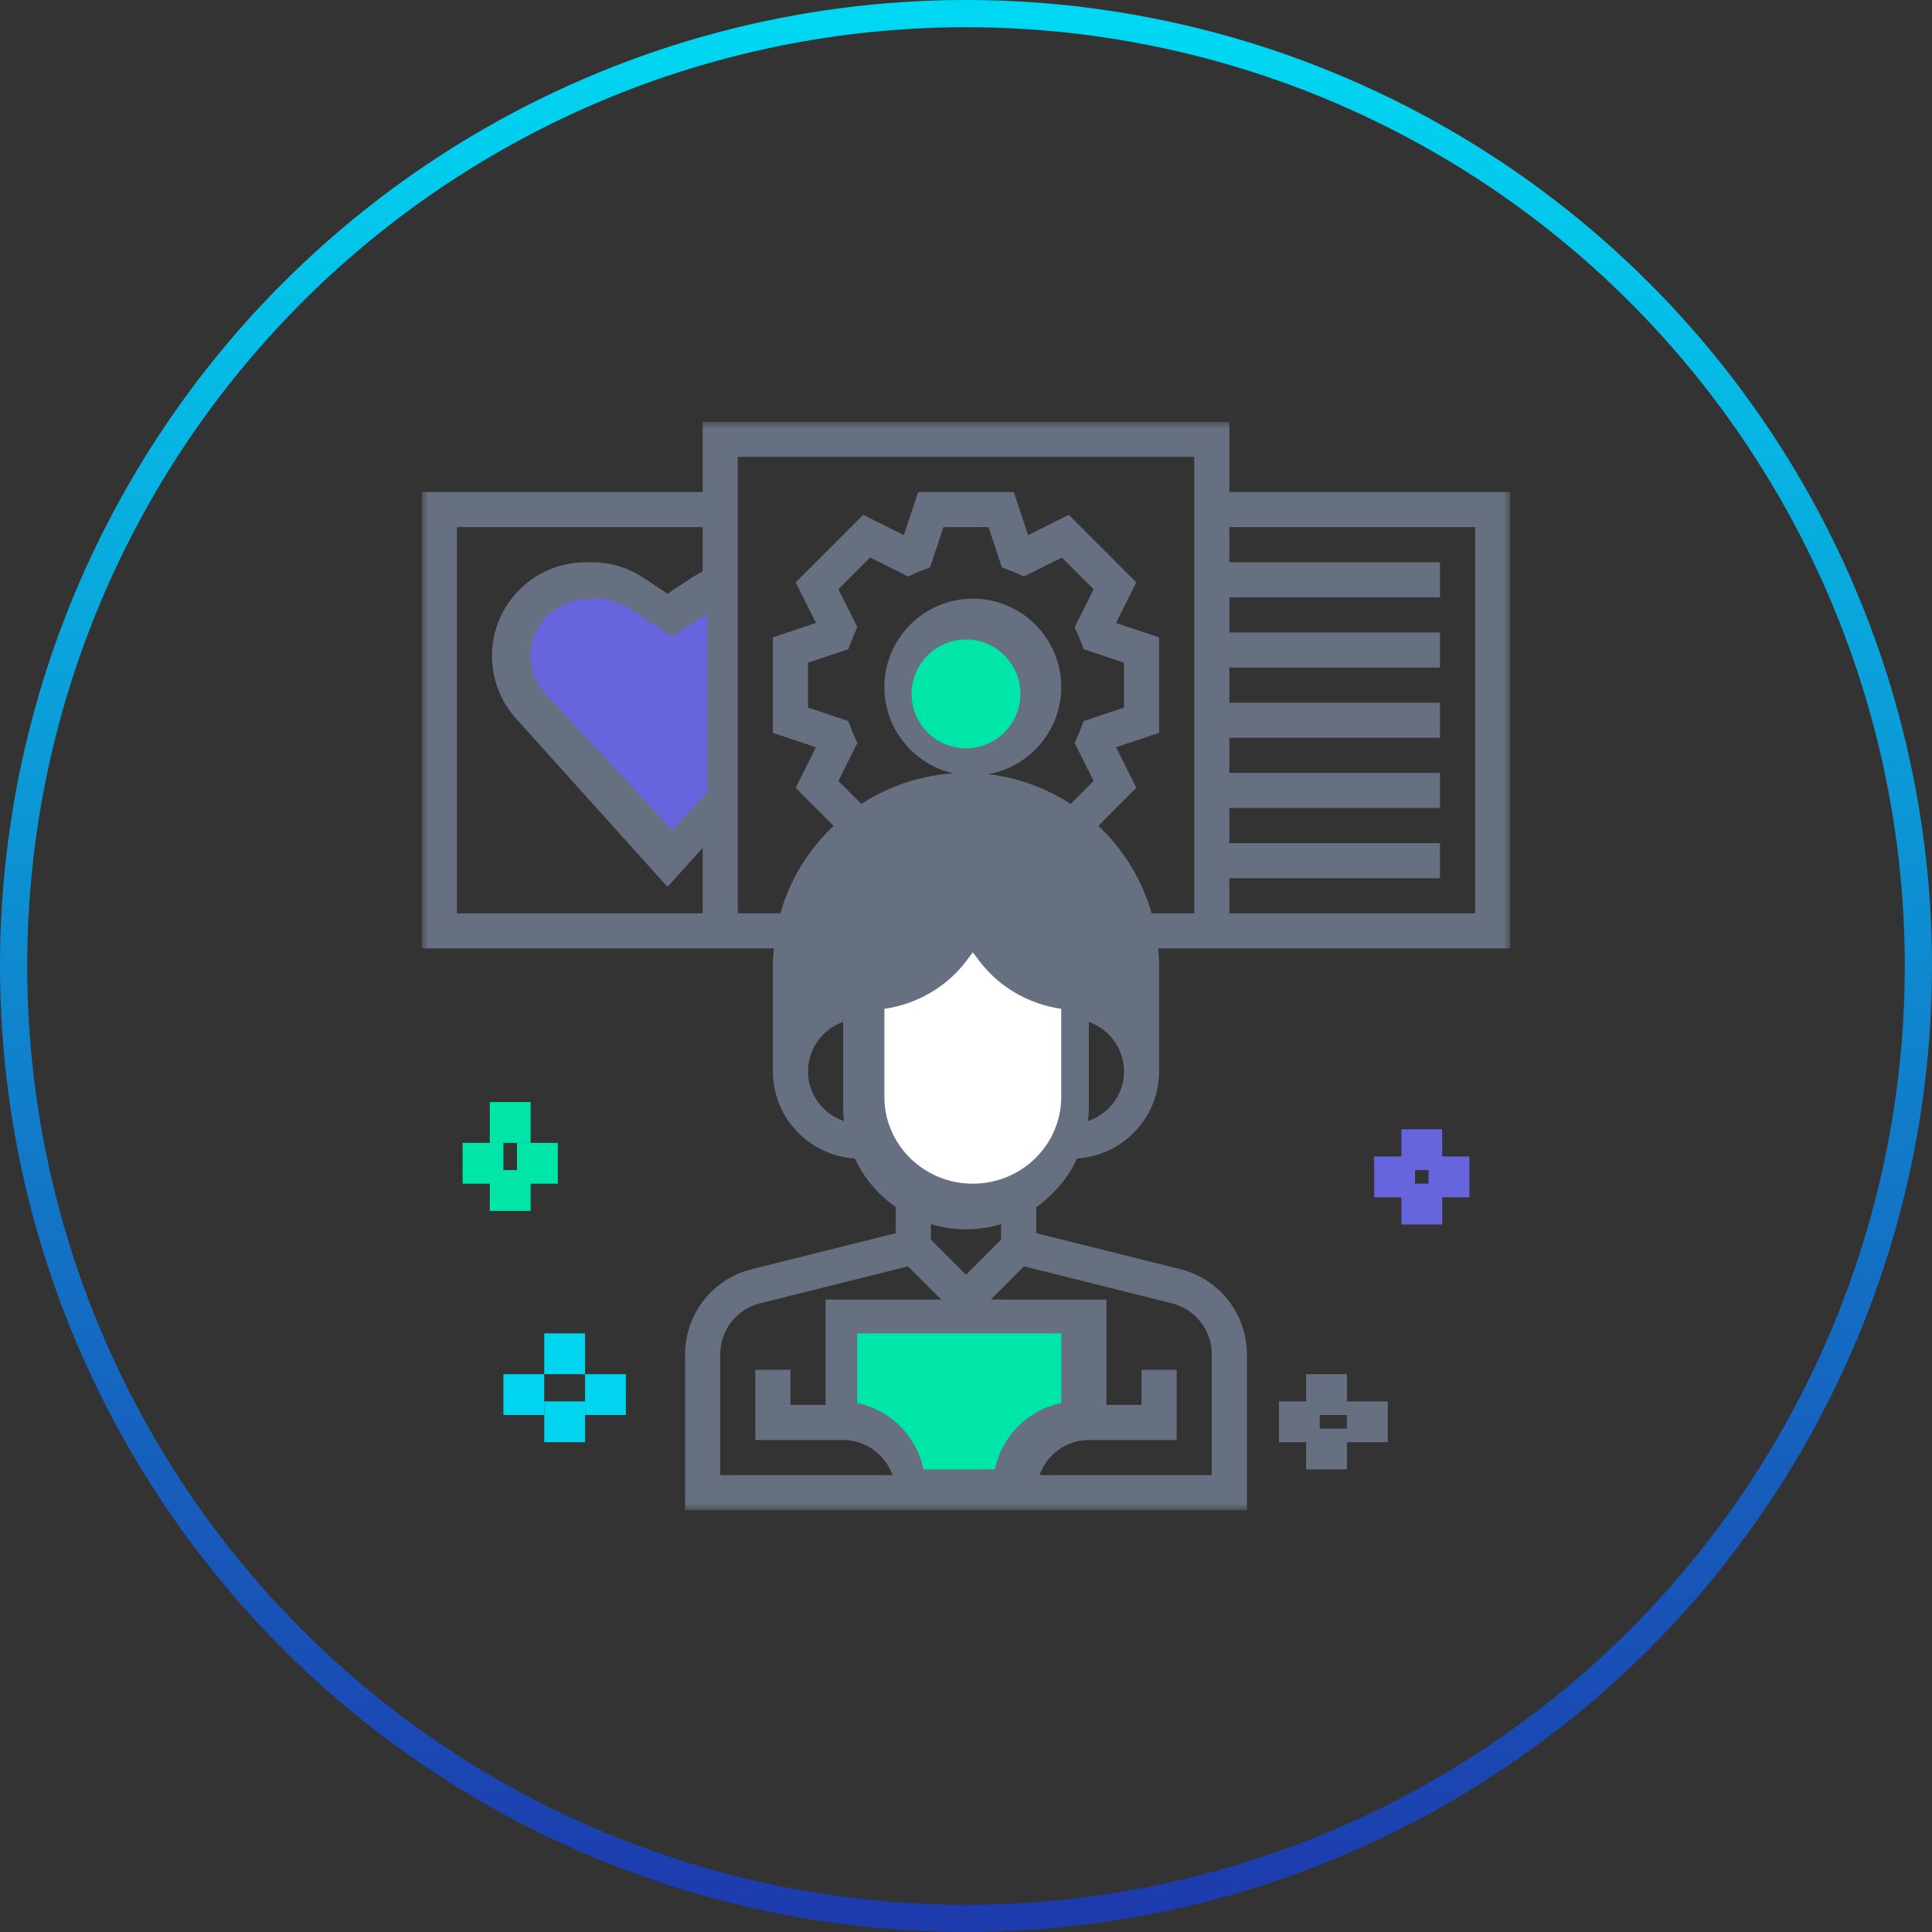 <?xml version="1.0" encoding="UTF-8"?>
<svg width="142px" height="142px" viewBox="0 0 142 142" version="1.1" xmlns="http://www.w3.org/2000/svg" xmlns:xlink="http://www.w3.org/1999/xlink">
    <rect x="0" y="0" width="142" height="142" fill="#333333" stroke="none"/>
    <!-- Generator: Sketch 54.1 (76490) - https://sketchapp.com -->
    <title>Group 29</title>
    <desc>Created with Sketch.</desc>
    <defs>
        <linearGradient x1="50%" y1="0%" x2="50%" y2="100%" id="linearGradient-1">
            <stop stop-color="#00D7F2" offset="0%"></stop>
            <stop stop-color="#1D3BAD" offset="100%"></stop>
        </linearGradient>
        <polygon id="path-2" points="0 0 80 0 80 80 0 80"></polygon>
        <polygon id="path-4" points="0 80 80 80 80 0 0 0"></polygon>
    </defs>
    <g id="Page-1" stroke="none" stroke-width="1" fill="none" fill-rule="evenodd">
        <g id="Gea_LP_Homepage" transform="translate(-1295, -3489)">
            <g id="CONTENT-USUARIOS" transform="translate(0, 3032)">
                <g id="Group-11-Copy-2" transform="translate(1175, 386)">
                    <g id="Group-29" transform="translate(121, 72)">
                        <circle id="Oval-Copy-4" stroke="url(#linearGradient-1)" stroke-width="2" cx="70" cy="70" r="70"></circle>
                        <g id="Group-28" transform="translate(30, 30)">
                            <path d="M47,19.5 C47,15.916 44.084,13 40.5,13 C36.916,13 34,15.916 34,19.5 C34,23.084 36.916,26 40.5,26 C44.084,26 47,23.084 47,19.5" id="Fill-1" fill="#667080"></path>
                            <g id="Group-5">
                                <mask id="mask-3" fill="white">
                                    <use xlink:href="#path-2"></use>
                                </mask>
                                <g id="Clip-4"></g>
                                <path d="M77.419,36.129 L59.355,36.129 L59.355,33.549 L74.839,33.549 L74.839,30.968 L59.355,30.968 L59.355,28.387 L74.839,28.387 L74.839,25.807 L59.355,25.807 L59.355,23.226 L74.839,23.226 L74.839,20.645 L59.355,20.645 L59.355,18.064 L74.839,18.064 L74.839,15.484 L59.355,15.484 L59.355,12.903 L74.839,12.903 L74.839,10.322 L59.355,10.322 L59.355,7.742 L77.419,7.742 L77.419,36.129 Z M56.774,36.129 L53.644,36.129 C52.936,33.638 51.565,31.428 49.733,29.695 L52.52,26.908 L51.027,23.922 L54.193,22.866 L54.193,15.845 L51.026,14.789 L52.519,11.803 L47.553,6.838 L44.566,8.332 L43.511,5.161 L36.49,5.161 L35.435,8.33 L32.447,6.836 L27.482,11.801 L28.976,14.787 L25.806,15.844 L25.806,22.864 L28.974,23.921 L27.481,26.907 L30.268,29.694 C28.435,31.427 27.064,33.636 26.356,36.128 L23.226,36.128 L23.226,2.581 L56.774,2.581 L56.774,36.129 Z M48.962,51.398 C49.004,51.044 49.032,50.687 49.032,50.322 L49.032,44.108 C50.53,44.643 51.613,46.062 51.613,47.742 C51.613,49.448 50.497,50.883 48.962,51.398 L48.962,51.398 Z M42.581,60.111 L40,62.692 L37.419,60.111 L37.419,58.974 C38.237,59.219 39.103,59.355 40,59.355 C40.897,59.355 41.763,59.219 42.581,58.975 L42.581,60.111 Z M55.133,64.791 C56.858,65.222 58.064,66.767 58.064,68.546 L58.064,77.419 L45.399,77.419 C45.933,75.921 47.352,74.839 49.032,74.839 L55.484,74.839 L55.484,69.678 L52.903,69.678 L52.903,72.258 L50.323,72.258 L50.323,64.516 L41.824,64.516 L44.267,62.074 L55.133,64.791 Z M21.936,68.546 C21.936,66.767 23.142,65.222 24.867,64.791 L35.733,62.075 L38.176,64.516 L29.677,64.516 L29.677,72.258 L27.097,72.258 L27.097,69.678 L24.516,69.678 L24.516,74.839 L30.968,74.839 C32.648,74.839 34.067,75.921 34.601,77.419 L21.936,77.419 L21.936,68.546 Z M28.387,47.742 C28.387,46.062 29.47,44.643 30.968,44.108 L30.968,50.322 C30.968,50.687 30.996,51.044 31.037,51.398 C29.503,50.883 28.387,49.448 28.387,47.742 L28.387,47.742 Z M30.621,26.399 L32.016,23.609 L31.765,23.05 C31.693,22.889 31.63,22.727 31.565,22.561 L31.347,21.992 L28.387,21.005 L28.387,17.703 L31.347,16.716 L31.565,16.147 C31.63,15.982 31.694,15.818 31.765,15.658 L32.016,15.099 L30.621,12.309 L32.955,9.975 L35.744,11.37 L36.303,11.12 C36.462,11.049 36.623,10.984 36.787,10.923 L37.361,10.706 L38.35,7.742 L41.652,7.742 L42.64,10.707 L43.214,10.924 C43.378,10.986 43.539,11.05 43.698,11.121 L44.257,11.372 L47.047,9.977 L49.381,12.311 L47.986,15.101 L48.236,15.659 C48.308,15.821 48.372,15.983 48.436,16.148 L48.654,16.718 L51.613,17.704 L51.613,21.007 L48.653,21.993 L48.435,22.563 C48.37,22.728 48.306,22.892 48.235,23.052 L47.984,23.61 L49.379,26.4 L47.692,28.089 C45.472,26.65 42.835,25.807 40,25.807 C37.165,25.807 34.529,26.65 32.31,28.088 L30.621,26.399 Z M2.581,36.129 L2.581,7.742 L20.645,7.742 L20.645,11.007 C20.357,11.144 20.078,11.301 19.81,11.478 L18.064,12.643 L16.317,11.478 C15.183,10.723 13.862,10.322 12.501,10.322 L12.047,10.322 C8.25,10.322 5.161,13.412 5.161,17.208 C5.161,18.911 5.788,20.547 6.929,21.814 L18.064,34.187 L20.645,31.32 L20.645,36.129 L2.581,36.129 Z M59.355,5.161 L59.355,0 L20.645,0 L20.645,5.161 L-0,5.161 L-0,38.709 L20.645,38.709 L21.936,38.709 L25.872,38.709 C25.833,39.135 25.806,39.564 25.806,40 L25.806,47.742 C25.806,51.152 28.476,53.925 31.831,54.151 C32.507,55.589 33.547,56.822 34.839,57.725 L34.839,59.639 L24.243,62.288 C21.365,63.007 19.355,65.579 19.355,68.546 L19.355,80 L60.645,80 L60.645,68.546 C60.645,65.579 58.635,63.007 55.757,62.287 L45.161,59.637 L45.161,57.724 C46.453,56.821 47.493,55.588 48.169,54.15 C51.524,53.925 54.193,51.152 54.193,47.742 L54.193,40 C54.193,39.564 54.166,39.135 54.128,38.709 L58.064,38.709 L59.355,38.709 L80,38.709 L80,5.161 L59.355,5.161 Z" id="Fill-3" fill="#667080" mask="url(#mask-3)"></path>
                            </g>
                            <path d="M40.5,56 C36.916,56 34,53.14 34,49.625 L34,43.148 C36.359,42.809 38.533,41.573 39.98,39.681 L40.5,39 L41.02,39.681 C42.466,41.572 44.639,42.809 47,43.148 L47,49.625 C47,53.14 44.084,56 40.5,56" id="Fill-6" fill="#FFFFFF"></path>
                            <mask id="mask-5" fill="white">
                                <use xlink:href="#path-4"></use>
                            </mask>
                            <g id="Clip-9"></g>
                            <polygon id="Fill-8" fill="#6665DD" mask="url(#mask-5)" points="72 55 75 55 75 52 72 52"></polygon>
                            <polygon id="Fill-10" fill="#6665DD" mask="url(#mask-5)" points="72 59 75 59 75 56 72 56"></polygon>
                            <polygon id="Fill-11" fill="#6665DD" mask="url(#mask-5)" points="74 57 77 57 77 54 74 54"></polygon>
                            <polygon id="Fill-12" fill="#6665DD" mask="url(#mask-5)" points="70 57 73 57 73 54 70 54"></polygon>
                            <polygon id="Fill-13" fill="#00E5A8" mask="url(#mask-5)" points="5 53 8 53 8 50 5 50"></polygon>
                            <polygon id="Fill-14" fill="#00E5A8" mask="url(#mask-5)" points="5 58 8 58 8 55 5 55"></polygon>
                            <polygon id="Fill-15" fill="#00E5A8" mask="url(#mask-5)" points="7 56 10 56 10 53 7 53"></polygon>
                            <polygon id="Fill-16" fill="#00E5A8" mask="url(#mask-5)" points="3 56 6 56 6 53 3 53"></polygon>
                            <polygon id="Fill-17" fill="#00D4EE" mask="url(#mask-5)" points="9 70 12 70 12 67 9 67"></polygon>
                            <polygon id="Fill-18" fill="#00D4EE" mask="url(#mask-5)" points="9 75 12 75 12 72 9 72"></polygon>
                            <polygon id="Fill-19" fill="#00D4EE" mask="url(#mask-5)" points="12 73 15 73 15 70 12 70"></polygon>
                            <polygon id="Fill-20" fill="#00D4EE" mask="url(#mask-5)" points="6 73 9 73 9 70 6 70"></polygon>
                            <polygon id="Fill-21" fill="#667080" mask="url(#mask-5)" points="65 73 68 73 68 70 65 70"></polygon>
                            <polygon id="Fill-22" fill="#667080" mask="url(#mask-5)" points="65 77 68 77 68 74 65 74"></polygon>
                            <polygon id="Fill-23" fill="#667080" mask="url(#mask-5)" points="68 75 71 75 71 72 68 72"></polygon>
                            <polygon id="Fill-24" fill="#667080" mask="url(#mask-5)" points="63 75 66 75 66 72 63 72"></polygon>
                            <path d="M21,27.203 L18.4,30 L9.113,20.009 C8.397,19.237 8,18.239 8,17.199 C8,14.885 9.945,13 12.337,13 L12.794,13 C13.653,13 14.486,13.245 15.201,13.705 L18.4,15.772 L21,14.093 L21,27.203 Z" id="Fill-25" fill="#6665DD" mask="url(#mask-5)"></path>
                            <path d="M40,24 C37.795,24 36,22.205 36,20 C36,17.795 37.795,16 40,16 C42.205,16 44,17.795 44,20 C44,22.205 42.205,24 40,24" id="Fill-26" fill="#00E5A8" mask="url(#mask-5)"></path>
                            <path d="M47,72.126 C44.555,72.625 42.625,74.555 42.126,77 L36.874,77 C36.375,74.555 34.445,72.625 32,72.126 L32,67 L47,67 L47,72.126 Z" id="Fill-27" fill="#00E5A8" mask="url(#mask-5)"></path>
                        </g>
                    </g>
                </g>
            </g>
        </g>
    </g>
</svg>